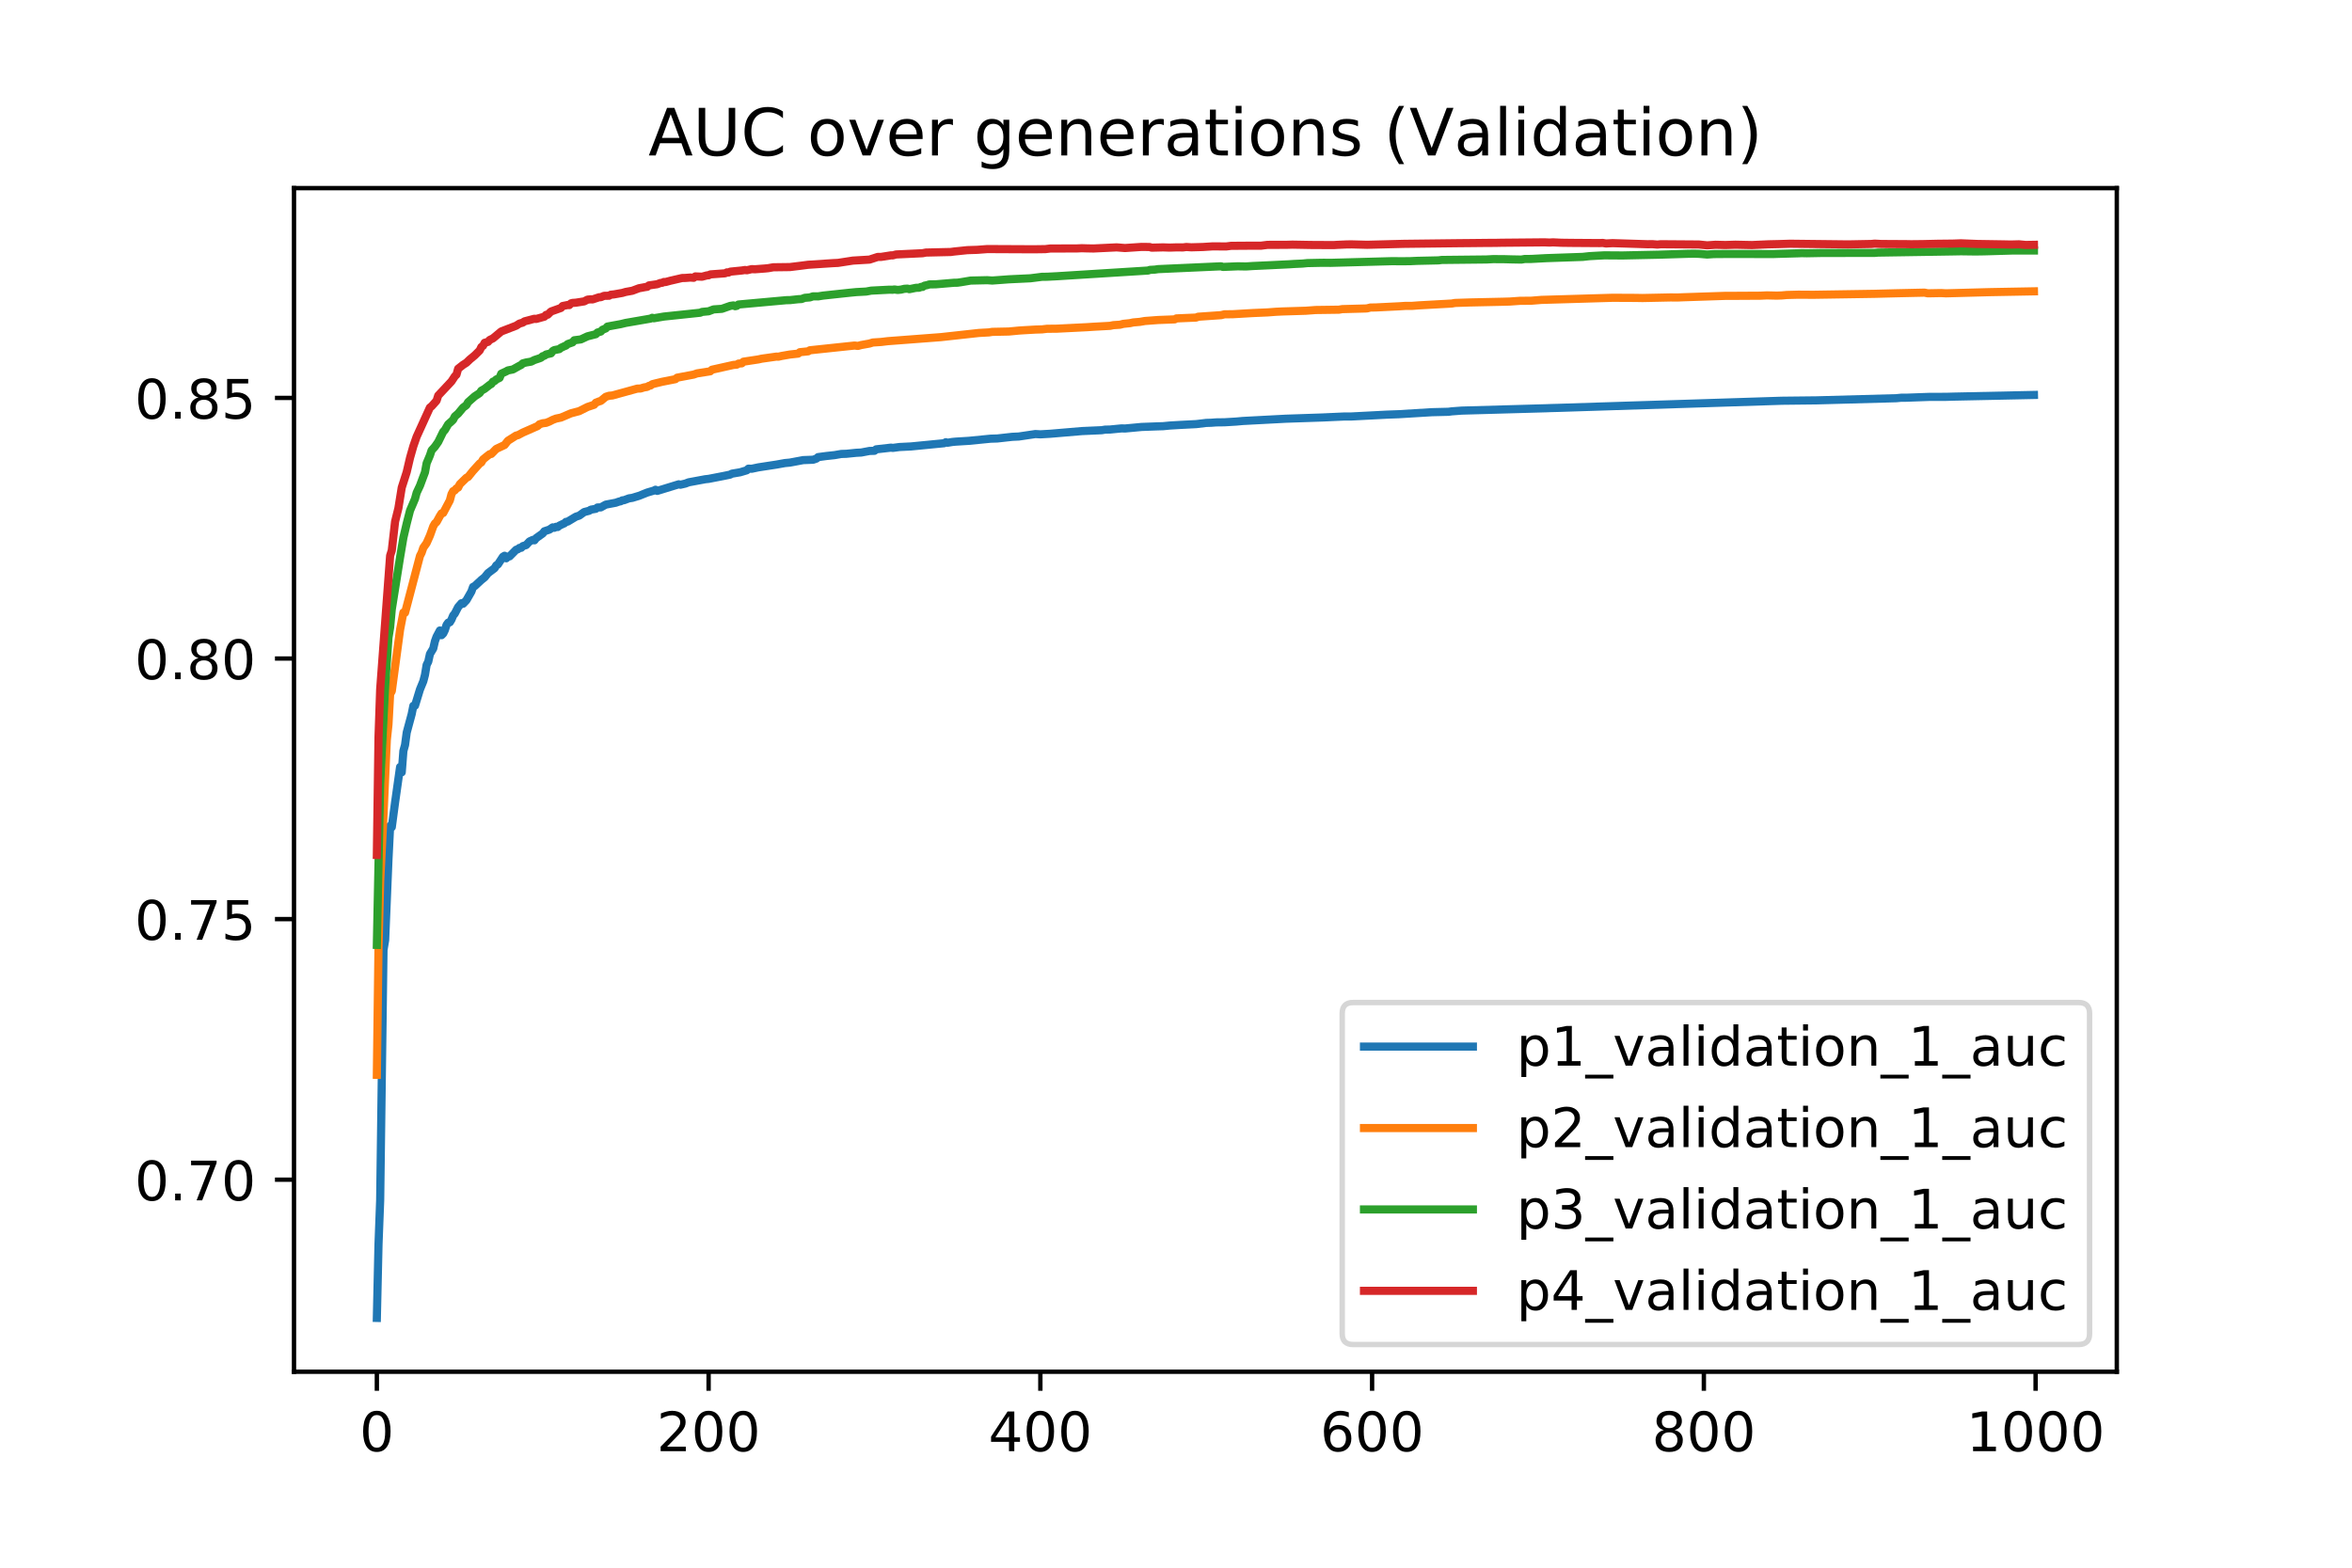 <?xml version="1.0" encoding="utf-8" standalone="no"?>
<!DOCTYPE svg PUBLIC "-//W3C//DTD SVG 1.1//EN"
  "http://www.w3.org/Graphics/SVG/1.1/DTD/svg11.dtd">
<!-- Created with matplotlib (https://matplotlib.org/) -->
<svg height="288pt" version="1.1" viewBox="0 0 432 288" width="432pt" xmlns="http://www.w3.org/2000/svg" xmlns:xlink="http://www.w3.org/1999/xlink">
 <defs>
  <style type="text/css">
*{stroke-linecap:butt;stroke-linejoin:round;}
  </style>
 </defs>
 <g id="figure_1">
  <g id="patch_1">
   <path d="M 0 288 
L 432 288 
L 432 0 
L 0 0 
z
" style="fill:#ffffff;"/>
  </g>
  <g id="axes_1">
   <g id="patch_2">
    <path d="M 54 252 
L 388.8 252 
L 388.8 34.56 
L 54 34.56 
z
" style="fill:#ffffff;"/>
   </g>
   <g id="matplotlib.axis_1">
    <g id="xtick_1">
     <g id="line2d_1">
      <defs>
       <path d="M 0 0 
L 0 3.5 
" id="meee3a395e9" style="stroke:#000000;stroke-width:0.8;"/>
      </defs>
      <g>
       <use style="stroke:#000000;stroke-width:0.8;" x="69.218" xlink:href="#meee3a395e9" y="252"/>
      </g>
     </g>
     <g id="text_1">
      <!-- 0 -->
      <defs>
       <path d="M 31.781 66.406 
Q 24.172 66.406 20.328 58.906 
Q 16.5 51.422 16.5 36.375 
Q 16.5 21.391 20.328 13.891 
Q 24.172 6.391 31.781 6.391 
Q 39.453 6.391 43.281 13.891 
Q 47.125 21.391 47.125 36.375 
Q 47.125 51.422 43.281 58.906 
Q 39.453 66.406 31.781 66.406 
z
M 31.781 74.219 
Q 44.047 74.219 50.516 64.516 
Q 56.984 54.828 56.984 36.375 
Q 56.984 17.969 50.516 8.266 
Q 44.047 -1.422 31.781 -1.422 
Q 19.531 -1.422 13.062 8.266 
Q 6.594 17.969 6.594 36.375 
Q 6.594 54.828 13.062 64.516 
Q 19.531 74.219 31.781 74.219 
z
" id="DejaVuSans-48"/>
      </defs>
      <g transform="translate(66.037 266.598)scale(0.1 -0.1)">
       <use xlink:href="#DejaVuSans-48"/>
      </g>
     </g>
    </g>
    <g id="xtick_2">
     <g id="line2d_2">
      <g>
       <use style="stroke:#000000;stroke-width:0.8;" x="130.152" xlink:href="#meee3a395e9" y="252"/>
      </g>
     </g>
     <g id="text_2">
      <!-- 200 -->
      <defs>
       <path d="M 19.188 8.297 
L 53.609 8.297 
L 53.609 0 
L 7.328 0 
L 7.328 8.297 
Q 12.938 14.109 22.625 23.891 
Q 32.328 33.688 34.812 36.531 
Q 39.547 41.844 41.422 45.531 
Q 43.312 49.219 43.312 52.781 
Q 43.312 58.594 39.234 62.25 
Q 35.156 65.922 28.609 65.922 
Q 23.969 65.922 18.812 64.312 
Q 13.672 62.703 7.812 59.422 
L 7.812 69.391 
Q 13.766 71.781 18.938 73 
Q 24.125 74.219 28.422 74.219 
Q 39.75 74.219 46.484 68.547 
Q 53.219 62.891 53.219 53.422 
Q 53.219 48.922 51.531 44.891 
Q 49.859 40.875 45.406 35.406 
Q 44.188 33.984 37.641 27.219 
Q 31.109 20.453 19.188 8.297 
z
" id="DejaVuSans-50"/>
      </defs>
      <g transform="translate(120.608 266.598)scale(0.1 -0.1)">
       <use xlink:href="#DejaVuSans-50"/>
       <use x="63.623" xlink:href="#DejaVuSans-48"/>
       <use x="127.246" xlink:href="#DejaVuSans-48"/>
      </g>
     </g>
    </g>
    <g id="xtick_3">
     <g id="line2d_3">
      <g>
       <use style="stroke:#000000;stroke-width:0.8;" x="191.086" xlink:href="#meee3a395e9" y="252"/>
      </g>
     </g>
     <g id="text_3">
      <!-- 400 -->
      <defs>
       <path d="M 37.797 64.312 
L 12.891 25.391 
L 37.797 25.391 
z
M 35.203 72.906 
L 47.609 72.906 
L 47.609 25.391 
L 58.016 25.391 
L 58.016 17.188 
L 47.609 17.188 
L 47.609 0 
L 37.797 0 
L 37.797 17.188 
L 4.891 17.188 
L 4.891 26.703 
z
" id="DejaVuSans-52"/>
      </defs>
      <g transform="translate(181.542 266.598)scale(0.1 -0.1)">
       <use xlink:href="#DejaVuSans-52"/>
       <use x="63.623" xlink:href="#DejaVuSans-48"/>
       <use x="127.246" xlink:href="#DejaVuSans-48"/>
      </g>
     </g>
    </g>
    <g id="xtick_4">
     <g id="line2d_4">
      <g>
       <use style="stroke:#000000;stroke-width:0.8;" x="252.019" xlink:href="#meee3a395e9" y="252"/>
      </g>
     </g>
     <g id="text_4">
      <!-- 600 -->
      <defs>
       <path d="M 33.016 40.375 
Q 26.375 40.375 22.484 35.828 
Q 18.609 31.297 18.609 23.391 
Q 18.609 15.531 22.484 10.953 
Q 26.375 6.391 33.016 6.391 
Q 39.656 6.391 43.531 10.953 
Q 47.406 15.531 47.406 23.391 
Q 47.406 31.297 43.531 35.828 
Q 39.656 40.375 33.016 40.375 
z
M 52.594 71.297 
L 52.594 62.312 
Q 48.875 64.062 45.094 64.984 
Q 41.312 65.922 37.594 65.922 
Q 27.828 65.922 22.672 59.328 
Q 17.531 52.734 16.797 39.406 
Q 19.672 43.656 24.016 45.922 
Q 28.375 48.188 33.594 48.188 
Q 44.578 48.188 50.953 41.516 
Q 57.328 34.859 57.328 23.391 
Q 57.328 12.156 50.688 5.359 
Q 44.047 -1.422 33.016 -1.422 
Q 20.359 -1.422 13.672 8.266 
Q 6.984 17.969 6.984 36.375 
Q 6.984 53.656 15.188 63.938 
Q 23.391 74.219 37.203 74.219 
Q 40.922 74.219 44.703 73.484 
Q 48.484 72.75 52.594 71.297 
z
" id="DejaVuSans-54"/>
      </defs>
      <g transform="translate(242.475 266.598)scale(0.1 -0.1)">
       <use xlink:href="#DejaVuSans-54"/>
       <use x="63.623" xlink:href="#DejaVuSans-48"/>
       <use x="127.246" xlink:href="#DejaVuSans-48"/>
      </g>
     </g>
    </g>
    <g id="xtick_5">
     <g id="line2d_5">
      <g>
       <use style="stroke:#000000;stroke-width:0.8;" x="312.953" xlink:href="#meee3a395e9" y="252"/>
      </g>
     </g>
     <g id="text_5">
      <!-- 800 -->
      <defs>
       <path d="M 31.781 34.625 
Q 24.75 34.625 20.719 30.859 
Q 16.703 27.094 16.703 20.516 
Q 16.703 13.922 20.719 10.156 
Q 24.75 6.391 31.781 6.391 
Q 38.812 6.391 42.859 10.172 
Q 46.922 13.969 46.922 20.516 
Q 46.922 27.094 42.891 30.859 
Q 38.875 34.625 31.781 34.625 
z
M 21.922 38.812 
Q 15.578 40.375 12.031 44.719 
Q 8.5 49.078 8.5 55.328 
Q 8.5 64.062 14.719 69.141 
Q 20.953 74.219 31.781 74.219 
Q 42.672 74.219 48.875 69.141 
Q 55.078 64.062 55.078 55.328 
Q 55.078 49.078 51.531 44.719 
Q 48 40.375 41.703 38.812 
Q 48.828 37.156 52.797 32.312 
Q 56.781 27.484 56.781 20.516 
Q 56.781 9.906 50.312 4.234 
Q 43.844 -1.422 31.781 -1.422 
Q 19.734 -1.422 13.25 4.234 
Q 6.781 9.906 6.781 20.516 
Q 6.781 27.484 10.781 32.312 
Q 14.797 37.156 21.922 38.812 
z
M 18.312 54.391 
Q 18.312 48.734 21.844 45.562 
Q 25.391 42.391 31.781 42.391 
Q 38.141 42.391 41.719 45.562 
Q 45.312 48.734 45.312 54.391 
Q 45.312 60.062 41.719 63.234 
Q 38.141 66.406 31.781 66.406 
Q 25.391 66.406 21.844 63.234 
Q 18.312 60.062 18.312 54.391 
z
" id="DejaVuSans-56"/>
      </defs>
      <g transform="translate(303.409 266.598)scale(0.1 -0.1)">
       <use xlink:href="#DejaVuSans-56"/>
       <use x="63.623" xlink:href="#DejaVuSans-48"/>
       <use x="127.246" xlink:href="#DejaVuSans-48"/>
      </g>
     </g>
    </g>
    <g id="xtick_6">
     <g id="line2d_6">
      <g>
       <use style="stroke:#000000;stroke-width:0.8;" x="373.886" xlink:href="#meee3a395e9" y="252"/>
      </g>
     </g>
     <g id="text_6">
      <!-- 1000 -->
      <defs>
       <path d="M 12.406 8.297 
L 28.516 8.297 
L 28.516 63.922 
L 10.984 60.406 
L 10.984 69.391 
L 28.422 72.906 
L 38.281 72.906 
L 38.281 8.297 
L 54.391 8.297 
L 54.391 0 
L 12.406 0 
z
" id="DejaVuSans-49"/>
      </defs>
      <g transform="translate(361.161 266.598)scale(0.1 -0.1)">
       <use xlink:href="#DejaVuSans-49"/>
       <use x="63.623" xlink:href="#DejaVuSans-48"/>
       <use x="127.246" xlink:href="#DejaVuSans-48"/>
       <use x="190.869" xlink:href="#DejaVuSans-48"/>
      </g>
     </g>
    </g>
   </g>
   <g id="matplotlib.axis_2">
    <g id="ytick_1">
     <g id="line2d_7">
      <defs>
       <path d="M 0 0 
L -3.5 0 
" id="m741914b8d5" style="stroke:#000000;stroke-width:0.8;"/>
      </defs>
      <g>
       <use style="stroke:#000000;stroke-width:0.8;" x="54" xlink:href="#m741914b8d5" y="216.721"/>
      </g>
     </g>
     <g id="text_7">
      <!-- 0.70 -->
      <defs>
       <path d="M 10.688 12.406 
L 21 12.406 
L 21 0 
L 10.688 0 
z
" id="DejaVuSans-46"/>
       <path d="M 8.203 72.906 
L 55.078 72.906 
L 55.078 68.703 
L 28.609 0 
L 18.312 0 
L 43.219 64.594 
L 8.203 64.594 
z
" id="DejaVuSans-55"/>
      </defs>
      <g transform="translate(24.734 220.52)scale(0.1 -0.1)">
       <use xlink:href="#DejaVuSans-48"/>
       <use x="63.623" xlink:href="#DejaVuSans-46"/>
       <use x="95.41" xlink:href="#DejaVuSans-55"/>
       <use x="159.033" xlink:href="#DejaVuSans-48"/>
      </g>
     </g>
    </g>
    <g id="ytick_2">
     <g id="line2d_8">
      <g>
       <use style="stroke:#000000;stroke-width:0.8;" x="54" xlink:href="#m741914b8d5" y="168.848"/>
      </g>
     </g>
     <g id="text_8">
      <!-- 0.75 -->
      <defs>
       <path d="M 10.797 72.906 
L 49.516 72.906 
L 49.516 64.594 
L 19.828 64.594 
L 19.828 46.734 
Q 21.969 47.469 24.109 47.828 
Q 26.266 48.188 28.422 48.188 
Q 40.625 48.188 47.75 41.5 
Q 54.891 34.812 54.891 23.391 
Q 54.891 11.625 47.562 5.094 
Q 40.234 -1.422 26.906 -1.422 
Q 22.312 -1.422 17.547 -0.641 
Q 12.797 0.141 7.719 1.703 
L 7.719 11.625 
Q 12.109 9.234 16.797 8.062 
Q 21.484 6.891 26.703 6.891 
Q 35.156 6.891 40.078 11.328 
Q 45.016 15.766 45.016 23.391 
Q 45.016 31 40.078 35.438 
Q 35.156 39.891 26.703 39.891 
Q 22.75 39.891 18.812 39.016 
Q 14.891 38.141 10.797 36.281 
z
" id="DejaVuSans-53"/>
      </defs>
      <g transform="translate(24.734 172.647)scale(0.1 -0.1)">
       <use xlink:href="#DejaVuSans-48"/>
       <use x="63.623" xlink:href="#DejaVuSans-46"/>
       <use x="95.41" xlink:href="#DejaVuSans-55"/>
       <use x="159.033" xlink:href="#DejaVuSans-53"/>
      </g>
     </g>
    </g>
    <g id="ytick_3">
     <g id="line2d_9">
      <g>
       <use style="stroke:#000000;stroke-width:0.8;" x="54" xlink:href="#m741914b8d5" y="120.975"/>
      </g>
     </g>
     <g id="text_9">
      <!-- 0.80 -->
      <g transform="translate(24.734 124.774)scale(0.1 -0.1)">
       <use xlink:href="#DejaVuSans-48"/>
       <use x="63.623" xlink:href="#DejaVuSans-46"/>
       <use x="95.41" xlink:href="#DejaVuSans-56"/>
       <use x="159.033" xlink:href="#DejaVuSans-48"/>
      </g>
     </g>
    </g>
    <g id="ytick_4">
     <g id="line2d_10">
      <g>
       <use style="stroke:#000000;stroke-width:0.8;" x="54" xlink:href="#m741914b8d5" y="73.102"/>
      </g>
     </g>
     <g id="text_10">
      <!-- 0.85 -->
      <g transform="translate(24.734 76.901)scale(0.1 -0.1)">
       <use xlink:href="#DejaVuSans-48"/>
       <use x="63.623" xlink:href="#DejaVuSans-46"/>
       <use x="95.41" xlink:href="#DejaVuSans-56"/>
       <use x="159.033" xlink:href="#DejaVuSans-53"/>
      </g>
     </g>
    </g>
   </g>
   <g id="line2d_11">
    <path clip-path="url(#p66e622aae4)" d="M 69.218 242.116 
L 69.523 228.568 
L 69.828 220.493 
L 70.437 174.518 
L 70.742 172.696 
L 71.351 157.851 
L 71.656 151.721 
L 71.96 151.961 
L 72.57 147.372 
L 73.484 140.902 
L 73.788 141.882 
L 74.093 137.948 
L 74.398 136.851 
L 74.702 134.572 
L 75.616 131.184 
L 75.921 129.662 
L 76.226 129.638 
L 77.14 126.644 
L 77.749 125.156 
L 78.054 123.985 
L 78.358 122.15 
L 78.663 121.543 
L 78.968 120.148 
L 79.577 119.133 
L 79.882 117.802 
L 80.186 116.971 
L 80.796 115.826 
L 81.1 116.689 
L 81.405 116.388 
L 81.71 115.754 
L 82.014 114.812 
L 82.319 114.388 
L 82.624 114.319 
L 82.928 113.814 
L 83.233 113.074 
L 83.538 112.709 
L 84.147 111.526 
L 84.756 110.821 
L 85.061 110.911 
L 85.67 110.271 
L 86.584 108.671 
L 86.889 107.814 
L 87.194 107.671 
L 88.412 106.539 
L 89.022 106.053 
L 89.631 105.292 
L 90.85 104.375 
L 91.154 103.866 
L 91.459 103.682 
L 92.373 102.286 
L 92.678 102.098 
L 92.982 102.567 
L 93.287 102.239 
L 93.592 102.214 
L 94.81 100.987 
L 95.115 100.906 
L 95.42 100.651 
L 95.724 100.642 
L 96.029 100.328 
L 96.638 100.135 
L 97.248 99.472 
L 97.857 99.189 
L 98.162 99.263 
L 98.466 98.868 
L 99.685 98.003 
L 99.99 97.601 
L 100.904 97.298 
L 101.513 96.882 
L 101.818 96.961 
L 102.122 96.779 
L 102.427 96.823 
L 102.732 96.57 
L 103.341 96.277 
L 103.646 96.149 
L 103.95 95.874 
L 104.255 95.836 
L 105.778 94.921 
L 106.388 94.724 
L 107.302 94.068 
L 108.216 93.833 
L 108.52 93.63 
L 109.434 93.474 
L 109.739 93.228 
L 110.348 93.213 
L 111.262 92.705 
L 113.09 92.358 
L 113.7 92.146 
L 114.004 92.091 
L 114.309 91.917 
L 114.614 91.892 
L 115.528 91.552 
L 116.137 91.463 
L 116.746 91.275 
L 117.356 91.093 
L 118.879 90.485 
L 120.098 90.125 
L 120.402 89.97 
L 120.707 90.186 
L 124.668 88.971 
L 124.972 89.05 
L 125.886 88.837 
L 126.496 88.604 
L 129.543 88.038 
L 130.152 87.974 
L 132.894 87.443 
L 134.113 87.192 
L 134.417 87.02 
L 135.941 86.763 
L 137.159 86.399 
L 137.464 86.1 
L 138.073 86.115 
L 139.292 85.857 
L 142.643 85.343 
L 144.167 85.069 
L 145.081 84.984 
L 147.518 84.526 
L 149.346 84.456 
L 149.955 84.251 
L 150.26 83.977 
L 151.783 83.773 
L 153.307 83.609 
L 154.525 83.396 
L 155.439 83.367 
L 157.267 83.183 
L 158.181 83.134 
L 159.705 82.845 
L 160.619 82.817 
L 160.923 82.547 
L 163.665 82.235 
L 163.97 82.287 
L 165.189 82.123 
L 167.321 82.017 
L 173.415 81.423 
L 173.719 81.24 
L 174.024 81.338 
L 174.938 81.191 
L 175.547 81.134 
L 177.985 80.984 
L 181.945 80.591 
L 183.164 80.555 
L 185.906 80.249 
L 187.125 80.192 
L 190.171 79.739 
L 191.086 79.792 
L 192.914 79.685 
L 198.702 79.194 
L 202.358 79.031 
L 202.968 78.93 
L 203.882 78.908 
L 206.014 78.699 
L 206.624 78.722 
L 209.67 78.436 
L 212.717 78.322 
L 213.631 78.295 
L 214.85 78.177 
L 216.678 78.068 
L 219.724 77.912 
L 221.552 77.692 
L 222.466 77.665 
L 223.38 77.595 
L 224.904 77.576 
L 227.036 77.449 
L 228.255 77.338 
L 236.176 76.922 
L 242.879 76.696 
L 246.84 76.519 
L 248.058 76.52 
L 254.761 76.173 
L 256.894 76.096 
L 262.987 75.724 
L 266.034 75.649 
L 266.643 75.569 
L 268.471 75.433 
L 284.009 74.999 
L 284.923 74.964 
L 286.142 74.933 
L 327.272 73.621 
L 333.67 73.55 
L 348.294 73.154 
L 349.208 73.066 
L 350.122 73.065 
L 354.388 72.91 
L 357.434 72.904 
L 358.958 72.861 
L 373.582 72.556 
L 373.582 72.556 
" style="fill:none;stroke:#1f77b4;stroke-linecap:square;stroke-width:1.5;"/>
   </g>
   <g id="line2d_12">
    <path clip-path="url(#p66e622aae4)" d="M 69.218 197.453 
L 69.523 173.893 
L 69.828 161.849 
L 70.437 149.79 
L 71.046 135.97 
L 71.351 133.072 
L 71.656 127.485 
L 71.96 126.979 
L 73.484 115.685 
L 74.093 112.526 
L 74.398 112.562 
L 77.14 102.123 
L 77.444 101.531 
L 77.749 100.627 
L 78.358 99.767 
L 78.968 98.393 
L 79.577 96.694 
L 79.882 96.16 
L 80.186 95.909 
L 80.796 94.794 
L 81.1 94.309 
L 81.405 94.239 
L 82.624 91.931 
L 82.928 90.782 
L 83.233 90.217 
L 83.538 90.08 
L 83.842 89.716 
L 84.147 89.577 
L 84.452 88.958 
L 85.67 87.766 
L 85.975 87.625 
L 86.889 86.495 
L 88.108 85.149 
L 88.412 84.947 
L 88.717 84.412 
L 89.326 83.914 
L 89.936 83.443 
L 90.24 83.394 
L 91.154 82.467 
L 92.678 81.749 
L 93.287 80.978 
L 94.81 80.008 
L 95.115 79.956 
L 96.029 79.468 
L 98.771 78.262 
L 99.076 77.95 
L 99.685 77.757 
L 100.294 77.685 
L 100.904 77.448 
L 101.513 77.134 
L 102.122 76.9 
L 103.036 76.712 
L 104.864 75.933 
L 106.388 75.529 
L 107.911 74.765 
L 109.13 74.357 
L 109.434 73.981 
L 110.044 73.741 
L 110.348 73.655 
L 111.262 72.896 
L 111.872 72.704 
L 112.481 72.651 
L 117.051 71.393 
L 117.66 71.371 
L 118.27 71.178 
L 118.879 71.076 
L 119.184 70.881 
L 119.488 70.824 
L 119.793 70.586 
L 120.402 70.43 
L 121.621 70.137 
L 124.058 69.658 
L 124.363 69.385 
L 127.41 68.812 
L 128.019 68.596 
L 130.457 68.213 
L 130.761 67.922 
L 134.722 67.039 
L 135.331 66.989 
L 135.636 66.794 
L 136.245 66.749 
L 136.55 66.445 
L 139.292 66.03 
L 139.901 65.894 
L 142.643 65.508 
L 142.948 65.534 
L 143.557 65.394 
L 145.081 65.129 
L 146.604 64.962 
L 146.909 64.7 
L 148.432 64.545 
L 148.737 64.349 
L 156.963 63.48 
L 157.572 63.552 
L 158.181 63.386 
L 159.705 63.112 
L 160.314 62.921 
L 161.837 62.822 
L 163.056 62.676 
L 172.805 61.936 
L 179.813 61.165 
L 181.641 61.066 
L 182.25 60.967 
L 185.297 60.904 
L 187.125 60.729 
L 188.039 60.669 
L 190.171 60.547 
L 191.39 60.51 
L 192.304 60.402 
L 194.132 60.382 
L 199.616 60.108 
L 200.835 60.028 
L 203.882 59.861 
L 204.491 59.734 
L 205.71 59.654 
L 206.319 59.496 
L 207.538 59.369 
L 208.147 59.234 
L 209.366 59.13 
L 210.28 58.971 
L 212.717 58.788 
L 215.764 58.67 
L 216.068 58.495 
L 219.724 58.34 
L 220.029 58.19 
L 224.294 57.896 
L 224.904 57.742 
L 226.427 57.725 
L 230.083 57.511 
L 232.825 57.392 
L 234.348 57.276 
L 235.567 57.218 
L 239.832 57.087 
L 241.051 56.998 
L 241.66 56.952 
L 245.926 56.893 
L 246.535 56.788 
L 250.8 56.672 
L 251.105 56.65 
L 251.714 56.495 
L 252.629 56.485 
L 256.894 56.275 
L 258.113 56.197 
L 259.331 56.196 
L 260.55 56.101 
L 266.643 55.762 
L 267.253 55.655 
L 269.995 55.564 
L 276.088 55.431 
L 277.307 55.396 
L 279.135 55.266 
L 281.267 55.245 
L 283.095 55.094 
L 296.196 54.707 
L 300.461 54.728 
L 301.68 54.751 
L 306.859 54.642 
L 308.078 54.654 
L 309.297 54.604 
L 316.914 54.352 
L 318.437 54.35 
L 323.312 54.322 
L 324.53 54.265 
L 326.358 54.309 
L 327.272 54.275 
L 328.186 54.192 
L 330.319 54.137 
L 333.061 54.155 
L 344.334 53.978 
L 348.294 53.876 
L 353.474 53.762 
L 354.083 53.884 
L 356.52 53.839 
L 357.434 53.886 
L 365.356 53.671 
L 366.574 53.648 
L 373.582 53.52 
L 373.582 53.52 
" style="fill:none;stroke:#ff7f0e;stroke-linecap:square;stroke-width:1.5;"/>
   </g>
   <g id="line2d_13">
    <path clip-path="url(#p66e622aae4)" d="M 69.218 173.589 
L 69.828 144.05 
L 70.742 126.097 
L 71.351 117.145 
L 71.656 115.246 
L 71.96 111.929 
L 73.484 102.372 
L 74.093 98.773 
L 74.702 96.168 
L 75.312 93.79 
L 75.921 92.363 
L 76.226 91.636 
L 76.53 90.516 
L 77.14 89.215 
L 77.749 87.574 
L 78.054 86.772 
L 78.358 85.111 
L 78.968 83.661 
L 79.272 82.735 
L 79.882 82.057 
L 80.491 81.187 
L 81.405 79.315 
L 81.71 78.997 
L 82.319 77.947 
L 82.928 77.414 
L 83.233 77.11 
L 83.538 76.499 
L 84.147 75.98 
L 85.061 74.879 
L 85.67 74.424 
L 85.975 73.886 
L 87.194 72.811 
L 88.108 72.211 
L 88.412 71.771 
L 89.022 71.43 
L 89.936 70.709 
L 90.24 70.538 
L 90.545 70.115 
L 90.85 70.001 
L 91.154 69.714 
L 91.764 69.417 
L 92.068 68.653 
L 92.982 68.228 
L 93.287 68.049 
L 94.201 67.874 
L 95.42 67.191 
L 95.724 67.041 
L 96.029 66.751 
L 96.638 66.59 
L 97.552 66.436 
L 98.162 66.136 
L 99.076 65.832 
L 99.38 65.709 
L 99.685 65.431 
L 99.99 65.358 
L 100.294 65.121 
L 101.208 64.909 
L 101.513 64.49 
L 101.818 64.316 
L 102.732 64.137 
L 103.036 63.893 
L 103.646 63.608 
L 103.95 63.493 
L 104.255 63.215 
L 105.169 62.894 
L 105.474 62.51 
L 106.692 62.352 
L 107.911 61.784 
L 109.434 61.398 
L 109.739 61.089 
L 110.348 60.913 
L 110.653 60.585 
L 111.262 60.338 
L 111.567 59.997 
L 112.176 59.879 
L 114.004 59.545 
L 114.918 59.324 
L 119.488 58.533 
L 119.793 58.378 
L 120.098 58.468 
L 121.926 58.156 
L 128.629 57.45 
L 128.933 57.302 
L 130.152 57.186 
L 131.066 56.84 
L 132.589 56.735 
L 134.113 56.199 
L 134.722 56.106 
L 135.027 56.255 
L 135.331 56.191 
L 135.636 55.942 
L 144.471 55.142 
L 145.081 55.137 
L 146.604 54.968 
L 147.213 54.937 
L 147.823 54.712 
L 148.737 54.64 
L 149.346 54.439 
L 150.26 54.449 
L 151.174 54.303 
L 156.049 53.779 
L 157.267 53.66 
L 159.095 53.561 
L 160.009 53.392 
L 163.361 53.219 
L 163.97 53.231 
L 164.275 53.177 
L 164.884 53.266 
L 165.493 53.202 
L 166.103 53.058 
L 166.712 53.021 
L 167.017 53.127 
L 168.235 52.877 
L 168.845 52.858 
L 169.149 52.711 
L 169.454 52.712 
L 169.759 52.488 
L 170.368 52.359 
L 170.673 52.252 
L 171.891 52.229 
L 175.243 51.946 
L 175.852 51.936 
L 176.461 51.85 
L 178.289 51.544 
L 181.336 51.475 
L 182.25 51.539 
L 185.297 51.313 
L 189.257 51.123 
L 191.39 50.852 
L 192.304 50.842 
L 194.132 50.748 
L 210.889 49.699 
L 211.194 49.581 
L 212.108 49.532 
L 212.717 49.442 
L 224.294 48.922 
L 224.599 49.039 
L 227.341 48.924 
L 228.864 48.952 
L 230.083 48.871 
L 233.13 48.73 
L 236.786 48.552 
L 237.7 48.491 
L 239.223 48.421 
L 240.137 48.332 
L 242.574 48.28 
L 243.184 48.273 
L 244.402 48.287 
L 255.675 47.98 
L 257.503 47.994 
L 259.027 47.979 
L 260.245 47.921 
L 264.206 47.832 
L 264.815 47.755 
L 273.041 47.667 
L 274.26 47.602 
L 276.393 47.617 
L 277.611 47.651 
L 279.439 47.686 
L 280.049 47.579 
L 281.267 47.571 
L 283.095 47.472 
L 284.009 47.424 
L 290.712 47.192 
L 291.931 47.057 
L 293.149 46.989 
L 294.673 46.909 
L 298.024 46.932 
L 304.727 46.788 
L 309.906 46.627 
L 311.125 46.607 
L 312.039 46.63 
L 313.562 46.76 
L 314.781 46.675 
L 317.523 46.652 
L 318.742 46.655 
L 325.749 46.666 
L 326.663 46.634 
L 330.319 46.531 
L 330.928 46.505 
L 331.842 46.524 
L 334.584 46.472 
L 344.334 46.456 
L 344.943 46.404 
L 357.739 46.204 
L 358.653 46.189 
L 360.176 46.161 
L 362.004 46.186 
L 362.918 46.196 
L 364.442 46.173 
L 369.621 46.022 
L 373.582 46.023 
L 373.582 46.023 
" style="fill:none;stroke:#2ca02c;stroke-linecap:square;stroke-width:1.5;"/>
   </g>
   <g id="line2d_14">
    <path clip-path="url(#p66e622aae4)" d="M 69.218 157.065 
L 69.523 135.447 
L 69.828 126.641 
L 71.656 102.087 
L 71.96 101.124 
L 72.57 95.802 
L 73.179 93.353 
L 73.788 89.574 
L 74.702 86.716 
L 75.312 84.108 
L 75.921 81.968 
L 76.53 80.219 
L 78.968 74.864 
L 79.272 74.639 
L 80.186 73.614 
L 80.491 72.663 
L 82.928 70.06 
L 83.538 69.132 
L 83.842 68.829 
L 84.147 67.739 
L 85.061 67.021 
L 85.67 66.634 
L 86.28 66.047 
L 87.194 65.287 
L 88.108 64.38 
L 88.412 63.753 
L 88.717 63.532 
L 89.022 62.97 
L 89.631 62.81 
L 89.936 62.457 
L 90.545 62.161 
L 92.068 60.892 
L 94.81 59.831 
L 95.42 59.441 
L 96.029 59.265 
L 96.334 59.036 
L 98.162 58.555 
L 98.466 58.601 
L 99.99 58.176 
L 100.294 57.843 
L 100.599 57.817 
L 101.208 57.225 
L 103.036 56.572 
L 103.341 56.219 
L 104.255 56.033 
L 104.56 56.052 
L 104.864 55.734 
L 105.169 55.647 
L 105.778 55.605 
L 107.302 55.367 
L 107.911 55.044 
L 108.52 54.987 
L 108.825 55.011 
L 110.044 54.606 
L 110.348 54.6 
L 110.958 54.348 
L 111.872 54.327 
L 112.176 54.145 
L 112.786 54.08 
L 114.309 53.81 
L 114.918 53.632 
L 116.137 53.413 
L 117.356 52.955 
L 118.574 52.729 
L 118.879 52.691 
L 119.184 52.434 
L 120.707 52.213 
L 121.316 51.982 
L 121.621 51.957 
L 121.926 51.806 
L 122.23 51.816 
L 123.144 51.569 
L 124.058 51.359 
L 125.277 51.076 
L 125.886 51.06 
L 126.8 50.989 
L 127.41 51.034 
L 127.714 50.78 
L 128.629 50.82 
L 128.933 50.836 
L 129.847 50.591 
L 130.152 50.576 
L 130.457 50.412 
L 133.199 50.207 
L 133.503 50.041 
L 133.808 50.072 
L 134.113 49.907 
L 136.245 49.693 
L 136.855 49.598 
L 137.159 49.654 
L 138.073 49.443 
L 138.683 49.464 
L 140.511 49.326 
L 141.12 49.265 
L 142.034 49.102 
L 145.081 49.063 
L 145.69 48.989 
L 147.213 48.801 
L 148.432 48.641 
L 153.002 48.34 
L 153.916 48.297 
L 156.658 47.873 
L 159.705 47.692 
L 161.228 47.198 
L 161.837 47.195 
L 163.665 46.908 
L 163.97 46.916 
L 164.579 46.748 
L 169.454 46.517 
L 170.063 46.398 
L 174.633 46.292 
L 175.243 46.207 
L 177.68 45.955 
L 179.508 45.895 
L 181.336 45.755 
L 188.953 45.791 
L 189.867 45.796 
L 192 45.766 
L 192.914 45.655 
L 197.788 45.641 
L 198.702 45.599 
L 199.616 45.627 
L 200.835 45.65 
L 205.1 45.444 
L 206.624 45.565 
L 209.67 45.361 
L 210.584 45.371 
L 211.194 45.383 
L 211.498 45.499 
L 213.631 45.445 
L 214.85 45.486 
L 216.068 45.445 
L 217.287 45.454 
L 217.896 45.374 
L 218.81 45.434 
L 220.943 45.375 
L 221.857 45.316 
L 222.771 45.258 
L 225.208 45.277 
L 226.122 45.161 
L 229.474 45.137 
L 231.606 45.136 
L 232.825 44.981 
L 236.176 44.977 
L 237.395 44.942 
L 240.746 45.002 
L 243.793 45.019 
L 245.012 45.021 
L 245.621 44.981 
L 247.449 44.902 
L 248.363 44.897 
L 251.105 44.97 
L 257.808 44.796 
L 266.948 44.688 
L 268.167 44.674 
L 269.995 44.658 
L 273.346 44.623 
L 274.565 44.621 
L 275.783 44.595 
L 283.705 44.522 
L 284.619 44.562 
L 285.228 44.523 
L 286.751 44.596 
L 288.579 44.62 
L 293.759 44.657 
L 294.368 44.629 
L 294.977 44.73 
L 296.196 44.666 
L 300.766 44.809 
L 302.594 44.868 
L 303.508 44.857 
L 304.422 44.932 
L 305.031 44.868 
L 312.039 44.919 
L 313.562 45.072 
L 315.086 44.968 
L 316.914 45.012 
L 318.742 44.956 
L 321.788 45.019 
L 324.835 44.883 
L 326.663 44.843 
L 328.796 44.777 
L 339.459 44.9 
L 343.724 44.82 
L 344.334 44.762 
L 345.552 44.825 
L 350.122 44.852 
L 351.036 44.869 
L 353.169 44.846 
L 355.911 44.783 
L 358.653 44.754 
L 360.176 44.7 
L 363.223 44.82 
L 368.098 44.897 
L 369.316 44.923 
L 370.84 44.884 
L 372.058 45 
L 373.582 44.975 
L 373.582 44.975 
" style="fill:none;stroke:#d62728;stroke-linecap:square;stroke-width:1.5;"/>
   </g>
   <g id="patch_3">
    <path d="M 54 252 
L 54 34.56 
" style="fill:none;stroke:#000000;stroke-linecap:square;stroke-linejoin:miter;stroke-width:0.8;"/>
   </g>
   <g id="patch_4">
    <path d="M 388.8 252 
L 388.8 34.56 
" style="fill:none;stroke:#000000;stroke-linecap:square;stroke-linejoin:miter;stroke-width:0.8;"/>
   </g>
   <g id="patch_5">
    <path d="M 54 252 
L 388.8 252 
" style="fill:none;stroke:#000000;stroke-linecap:square;stroke-linejoin:miter;stroke-width:0.8;"/>
   </g>
   <g id="patch_6">
    <path d="M 54 34.56 
L 388.8 34.56 
" style="fill:none;stroke:#000000;stroke-linecap:square;stroke-linejoin:miter;stroke-width:0.8;"/>
   </g>
   <g id="text_11">
    <!-- AUC over generations (Validation) -->
    <defs>
     <path d="M 34.188 63.188 
L 20.797 26.906 
L 47.609 26.906 
z
M 28.609 72.906 
L 39.797 72.906 
L 67.578 0 
L 57.328 0 
L 50.688 18.703 
L 17.828 18.703 
L 11.188 0 
L 0.781 0 
z
" id="DejaVuSans-65"/>
     <path d="M 8.688 72.906 
L 18.609 72.906 
L 18.609 28.609 
Q 18.609 16.891 22.844 11.734 
Q 27.094 6.594 36.625 6.594 
Q 46.094 6.594 50.344 11.734 
Q 54.594 16.891 54.594 28.609 
L 54.594 72.906 
L 64.5 72.906 
L 64.5 27.391 
Q 64.5 13.141 57.438 5.859 
Q 50.391 -1.422 36.625 -1.422 
Q 22.797 -1.422 15.734 5.859 
Q 8.688 13.141 8.688 27.391 
z
" id="DejaVuSans-85"/>
     <path d="M 64.406 67.281 
L 64.406 56.891 
Q 59.422 61.531 53.781 63.812 
Q 48.141 66.109 41.797 66.109 
Q 29.297 66.109 22.656 58.469 
Q 16.016 50.828 16.016 36.375 
Q 16.016 21.969 22.656 14.328 
Q 29.297 6.688 41.797 6.688 
Q 48.141 6.688 53.781 8.984 
Q 59.422 11.281 64.406 15.922 
L 64.406 5.609 
Q 59.234 2.094 53.438 0.328 
Q 47.656 -1.422 41.219 -1.422 
Q 24.656 -1.422 15.125 8.703 
Q 5.609 18.844 5.609 36.375 
Q 5.609 53.953 15.125 64.078 
Q 24.656 74.219 41.219 74.219 
Q 47.75 74.219 53.531 72.484 
Q 59.328 70.75 64.406 67.281 
z
" id="DejaVuSans-67"/>
     <path id="DejaVuSans-32"/>
     <path d="M 30.609 48.391 
Q 23.391 48.391 19.188 42.75 
Q 14.984 37.109 14.984 27.297 
Q 14.984 17.484 19.156 11.844 
Q 23.344 6.203 30.609 6.203 
Q 37.797 6.203 41.984 11.859 
Q 46.188 17.531 46.188 27.297 
Q 46.188 37.016 41.984 42.703 
Q 37.797 48.391 30.609 48.391 
z
M 30.609 56 
Q 42.328 56 49.016 48.375 
Q 55.719 40.766 55.719 27.297 
Q 55.719 13.875 49.016 6.219 
Q 42.328 -1.422 30.609 -1.422 
Q 18.844 -1.422 12.172 6.219 
Q 5.516 13.875 5.516 27.297 
Q 5.516 40.766 12.172 48.375 
Q 18.844 56 30.609 56 
z
" id="DejaVuSans-111"/>
     <path d="M 2.984 54.688 
L 12.5 54.688 
L 29.594 8.797 
L 46.688 54.688 
L 56.203 54.688 
L 35.688 0 
L 23.484 0 
z
" id="DejaVuSans-118"/>
     <path d="M 56.203 29.594 
L 56.203 25.203 
L 14.891 25.203 
Q 15.484 15.922 20.484 11.062 
Q 25.484 6.203 34.422 6.203 
Q 39.594 6.203 44.453 7.469 
Q 49.312 8.734 54.109 11.281 
L 54.109 2.781 
Q 49.266 0.734 44.188 -0.344 
Q 39.109 -1.422 33.891 -1.422 
Q 20.797 -1.422 13.156 6.188 
Q 5.516 13.812 5.516 26.812 
Q 5.516 40.234 12.766 48.109 
Q 20.016 56 32.328 56 
Q 43.359 56 49.781 48.891 
Q 56.203 41.797 56.203 29.594 
z
M 47.219 32.234 
Q 47.125 39.594 43.094 43.984 
Q 39.062 48.391 32.422 48.391 
Q 24.906 48.391 20.391 44.141 
Q 15.875 39.891 15.188 32.172 
z
" id="DejaVuSans-101"/>
     <path d="M 41.109 46.297 
Q 39.594 47.172 37.812 47.578 
Q 36.031 48 33.891 48 
Q 26.266 48 22.188 43.047 
Q 18.109 38.094 18.109 28.812 
L 18.109 0 
L 9.078 0 
L 9.078 54.688 
L 18.109 54.688 
L 18.109 46.188 
Q 20.953 51.172 25.484 53.578 
Q 30.031 56 36.531 56 
Q 37.453 56 38.578 55.875 
Q 39.703 55.766 41.062 55.516 
z
" id="DejaVuSans-114"/>
     <path d="M 45.406 27.984 
Q 45.406 37.75 41.375 43.109 
Q 37.359 48.484 30.078 48.484 
Q 22.859 48.484 18.828 43.109 
Q 14.797 37.75 14.797 27.984 
Q 14.797 18.266 18.828 12.891 
Q 22.859 7.516 30.078 7.516 
Q 37.359 7.516 41.375 12.891 
Q 45.406 18.266 45.406 27.984 
z
M 54.391 6.781 
Q 54.391 -7.172 48.188 -13.984 
Q 42 -20.797 29.203 -20.797 
Q 24.469 -20.797 20.266 -20.094 
Q 16.062 -19.391 12.109 -17.922 
L 12.109 -9.188 
Q 16.062 -11.328 19.922 -12.344 
Q 23.781 -13.375 27.781 -13.375 
Q 36.625 -13.375 41.016 -8.766 
Q 45.406 -4.156 45.406 5.172 
L 45.406 9.625 
Q 42.625 4.781 38.281 2.391 
Q 33.938 0 27.875 0 
Q 17.828 0 11.672 7.656 
Q 5.516 15.328 5.516 27.984 
Q 5.516 40.672 11.672 48.328 
Q 17.828 56 27.875 56 
Q 33.938 56 38.281 53.609 
Q 42.625 51.219 45.406 46.391 
L 45.406 54.688 
L 54.391 54.688 
z
" id="DejaVuSans-103"/>
     <path d="M 54.891 33.016 
L 54.891 0 
L 45.906 0 
L 45.906 32.719 
Q 45.906 40.484 42.875 44.328 
Q 39.844 48.188 33.797 48.188 
Q 26.516 48.188 22.312 43.547 
Q 18.109 38.922 18.109 30.906 
L 18.109 0 
L 9.078 0 
L 9.078 54.688 
L 18.109 54.688 
L 18.109 46.188 
Q 21.344 51.125 25.703 53.562 
Q 30.078 56 35.797 56 
Q 45.219 56 50.047 50.172 
Q 54.891 44.344 54.891 33.016 
z
" id="DejaVuSans-110"/>
     <path d="M 34.281 27.484 
Q 23.391 27.484 19.188 25 
Q 14.984 22.516 14.984 16.5 
Q 14.984 11.719 18.141 8.906 
Q 21.297 6.109 26.703 6.109 
Q 34.188 6.109 38.703 11.406 
Q 43.219 16.703 43.219 25.484 
L 43.219 27.484 
z
M 52.203 31.203 
L 52.203 0 
L 43.219 0 
L 43.219 8.297 
Q 40.141 3.328 35.547 0.953 
Q 30.953 -1.422 24.312 -1.422 
Q 15.922 -1.422 10.953 3.297 
Q 6 8.016 6 15.922 
Q 6 25.141 12.172 29.828 
Q 18.359 34.516 30.609 34.516 
L 43.219 34.516 
L 43.219 35.406 
Q 43.219 41.609 39.141 45 
Q 35.062 48.391 27.688 48.391 
Q 23 48.391 18.547 47.266 
Q 14.109 46.141 10.016 43.891 
L 10.016 52.203 
Q 14.938 54.109 19.578 55.047 
Q 24.219 56 28.609 56 
Q 40.484 56 46.344 49.844 
Q 52.203 43.703 52.203 31.203 
z
" id="DejaVuSans-97"/>
     <path d="M 18.312 70.219 
L 18.312 54.688 
L 36.812 54.688 
L 36.812 47.703 
L 18.312 47.703 
L 18.312 18.016 
Q 18.312 11.328 20.141 9.422 
Q 21.969 7.516 27.594 7.516 
L 36.812 7.516 
L 36.812 0 
L 27.594 0 
Q 17.188 0 13.234 3.875 
Q 9.281 7.766 9.281 18.016 
L 9.281 47.703 
L 2.688 47.703 
L 2.688 54.688 
L 9.281 54.688 
L 9.281 70.219 
z
" id="DejaVuSans-116"/>
     <path d="M 9.422 54.688 
L 18.406 54.688 
L 18.406 0 
L 9.422 0 
z
M 9.422 75.984 
L 18.406 75.984 
L 18.406 64.594 
L 9.422 64.594 
z
" id="DejaVuSans-105"/>
     <path d="M 44.281 53.078 
L 44.281 44.578 
Q 40.484 46.531 36.375 47.5 
Q 32.281 48.484 27.875 48.484 
Q 21.188 48.484 17.844 46.438 
Q 14.5 44.391 14.5 40.281 
Q 14.5 37.156 16.891 35.375 
Q 19.281 33.594 26.516 31.984 
L 29.594 31.297 
Q 39.156 29.25 43.188 25.516 
Q 47.219 21.781 47.219 15.094 
Q 47.219 7.469 41.188 3.016 
Q 35.156 -1.422 24.609 -1.422 
Q 20.219 -1.422 15.453 -0.562 
Q 10.688 0.297 5.422 2 
L 5.422 11.281 
Q 10.406 8.688 15.234 7.391 
Q 20.062 6.109 24.812 6.109 
Q 31.156 6.109 34.562 8.281 
Q 37.984 10.453 37.984 14.406 
Q 37.984 18.062 35.516 20.016 
Q 33.062 21.969 24.703 23.781 
L 21.578 24.516 
Q 13.234 26.266 9.516 29.906 
Q 5.812 33.547 5.812 39.891 
Q 5.812 47.609 11.281 51.797 
Q 16.75 56 26.812 56 
Q 31.781 56 36.172 55.266 
Q 40.578 54.547 44.281 53.078 
z
" id="DejaVuSans-115"/>
     <path d="M 31 75.875 
Q 24.469 64.656 21.281 53.656 
Q 18.109 42.672 18.109 31.391 
Q 18.109 20.125 21.312 9.062 
Q 24.516 -2 31 -13.188 
L 23.188 -13.188 
Q 15.875 -1.703 12.234 9.375 
Q 8.594 20.453 8.594 31.391 
Q 8.594 42.281 12.203 53.312 
Q 15.828 64.359 23.188 75.875 
z
" id="DejaVuSans-40"/>
     <path d="M 28.609 0 
L 0.781 72.906 
L 11.078 72.906 
L 34.188 11.531 
L 57.328 72.906 
L 67.578 72.906 
L 39.797 0 
z
" id="DejaVuSans-86"/>
     <path d="M 9.422 75.984 
L 18.406 75.984 
L 18.406 0 
L 9.422 0 
z
" id="DejaVuSans-108"/>
     <path d="M 45.406 46.391 
L 45.406 75.984 
L 54.391 75.984 
L 54.391 0 
L 45.406 0 
L 45.406 8.203 
Q 42.578 3.328 38.25 0.953 
Q 33.938 -1.422 27.875 -1.422 
Q 17.969 -1.422 11.734 6.484 
Q 5.516 14.406 5.516 27.297 
Q 5.516 40.188 11.734 48.094 
Q 17.969 56 27.875 56 
Q 33.938 56 38.25 53.625 
Q 42.578 51.266 45.406 46.391 
z
M 14.797 27.297 
Q 14.797 17.391 18.875 11.75 
Q 22.953 6.109 30.078 6.109 
Q 37.203 6.109 41.297 11.75 
Q 45.406 17.391 45.406 27.297 
Q 45.406 37.203 41.297 42.844 
Q 37.203 48.484 30.078 48.484 
Q 22.953 48.484 18.875 42.844 
Q 14.797 37.203 14.797 27.297 
z
" id="DejaVuSans-100"/>
     <path d="M 8.016 75.875 
L 15.828 75.875 
Q 23.141 64.359 26.781 53.312 
Q 30.422 42.281 30.422 31.391 
Q 30.422 20.453 26.781 9.375 
Q 23.141 -1.703 15.828 -13.188 
L 8.016 -13.188 
Q 14.5 -2 17.703 9.062 
Q 20.906 20.125 20.906 31.391 
Q 20.906 42.672 17.703 53.656 
Q 14.5 64.656 8.016 75.875 
z
" id="DejaVuSans-41"/>
    </defs>
    <g transform="translate(119.087 28.56)scale(0.12 -0.12)">
     <use xlink:href="#DejaVuSans-65"/>
     <use x="68.408" xlink:href="#DejaVuSans-85"/>
     <use x="141.602" xlink:href="#DejaVuSans-67"/>
     <use x="211.426" xlink:href="#DejaVuSans-32"/>
     <use x="243.213" xlink:href="#DejaVuSans-111"/>
     <use x="304.395" xlink:href="#DejaVuSans-118"/>
     <use x="363.574" xlink:href="#DejaVuSans-101"/>
     <use x="425.098" xlink:href="#DejaVuSans-114"/>
     <use x="466.211" xlink:href="#DejaVuSans-32"/>
     <use x="497.998" xlink:href="#DejaVuSans-103"/>
     <use x="561.475" xlink:href="#DejaVuSans-101"/>
     <use x="622.998" xlink:href="#DejaVuSans-110"/>
     <use x="686.377" xlink:href="#DejaVuSans-101"/>
     <use x="747.9" xlink:href="#DejaVuSans-114"/>
     <use x="789.014" xlink:href="#DejaVuSans-97"/>
     <use x="850.293" xlink:href="#DejaVuSans-116"/>
     <use x="889.502" xlink:href="#DejaVuSans-105"/>
     <use x="917.285" xlink:href="#DejaVuSans-111"/>
     <use x="978.467" xlink:href="#DejaVuSans-110"/>
     <use x="1041.846" xlink:href="#DejaVuSans-115"/>
     <use x="1093.945" xlink:href="#DejaVuSans-32"/>
     <use x="1125.732" xlink:href="#DejaVuSans-40"/>
     <use x="1164.746" xlink:href="#DejaVuSans-86"/>
     <use x="1233.045" xlink:href="#DejaVuSans-97"/>
     <use x="1294.324" xlink:href="#DejaVuSans-108"/>
     <use x="1322.107" xlink:href="#DejaVuSans-105"/>
     <use x="1349.891" xlink:href="#DejaVuSans-100"/>
     <use x="1413.367" xlink:href="#DejaVuSans-97"/>
     <use x="1474.646" xlink:href="#DejaVuSans-116"/>
     <use x="1513.855" xlink:href="#DejaVuSans-105"/>
     <use x="1541.639" xlink:href="#DejaVuSans-111"/>
     <use x="1602.82" xlink:href="#DejaVuSans-110"/>
     <use x="1666.199" xlink:href="#DejaVuSans-41"/>
    </g>
   </g>
   <g id="legend_1">
    <g id="patch_7">
     <path d="M 248.528 247 
L 381.8 247 
Q 383.8 247 383.8 245 
L 383.8 186.175 
Q 383.8 184.175 381.8 184.175 
L 248.528 184.175 
Q 246.528 184.175 246.528 186.175 
L 246.528 245 
Q 246.528 247 248.528 247 
z
" style="fill:#ffffff;opacity:0.8;stroke:#cccccc;stroke-linejoin:miter;"/>
    </g>
    <g id="line2d_15">
     <path d="M 250.528 192.273 
L 270.528 192.273 
" style="fill:none;stroke:#1f77b4;stroke-linecap:square;stroke-width:1.5;"/>
    </g>
    <g id="line2d_16"/>
    <g id="text_12">
     <!-- p1_validation_1_auc -->
     <defs>
      <path d="M 18.109 8.203 
L 18.109 -20.797 
L 9.078 -20.797 
L 9.078 54.688 
L 18.109 54.688 
L 18.109 46.391 
Q 20.953 51.266 25.266 53.625 
Q 29.594 56 35.594 56 
Q 45.562 56 51.781 48.094 
Q 58.016 40.188 58.016 27.297 
Q 58.016 14.406 51.781 6.484 
Q 45.562 -1.422 35.594 -1.422 
Q 29.594 -1.422 25.266 0.953 
Q 20.953 3.328 18.109 8.203 
z
M 48.688 27.297 
Q 48.688 37.203 44.609 42.844 
Q 40.531 48.484 33.406 48.484 
Q 26.266 48.484 22.188 42.844 
Q 18.109 37.203 18.109 27.297 
Q 18.109 17.391 22.188 11.75 
Q 26.266 6.109 33.406 6.109 
Q 40.531 6.109 44.609 11.75 
Q 48.688 17.391 48.688 27.297 
z
" id="DejaVuSans-112"/>
      <path d="M 50.984 -16.609 
L 50.984 -23.578 
L -0.984 -23.578 
L -0.984 -16.609 
z
" id="DejaVuSans-95"/>
      <path d="M 8.5 21.578 
L 8.5 54.688 
L 17.484 54.688 
L 17.484 21.922 
Q 17.484 14.156 20.5 10.266 
Q 23.531 6.391 29.594 6.391 
Q 36.859 6.391 41.078 11.031 
Q 45.312 15.672 45.312 23.688 
L 45.312 54.688 
L 54.297 54.688 
L 54.297 0 
L 45.312 0 
L 45.312 8.406 
Q 42.047 3.422 37.719 1 
Q 33.406 -1.422 27.688 -1.422 
Q 18.266 -1.422 13.375 4.438 
Q 8.5 10.297 8.5 21.578 
z
M 31.109 56 
z
" id="DejaVuSans-117"/>
      <path d="M 48.781 52.594 
L 48.781 44.188 
Q 44.969 46.297 41.141 47.344 
Q 37.312 48.391 33.406 48.391 
Q 24.656 48.391 19.812 42.844 
Q 14.984 37.312 14.984 27.297 
Q 14.984 17.281 19.812 11.734 
Q 24.656 6.203 33.406 6.203 
Q 37.312 6.203 41.141 7.25 
Q 44.969 8.297 48.781 10.406 
L 48.781 2.094 
Q 45.016 0.344 40.984 -0.531 
Q 36.969 -1.422 32.422 -1.422 
Q 20.062 -1.422 12.781 6.344 
Q 5.516 14.109 5.516 27.297 
Q 5.516 40.672 12.859 48.328 
Q 20.219 56 33.016 56 
Q 37.156 56 41.109 55.141 
Q 45.062 54.297 48.781 52.594 
z
" id="DejaVuSans-99"/>
     </defs>
     <g transform="translate(278.528 195.773)scale(0.1 -0.1)">
      <use xlink:href="#DejaVuSans-112"/>
      <use x="63.477" xlink:href="#DejaVuSans-49"/>
      <use x="127.1" xlink:href="#DejaVuSans-95"/>
      <use x="177.1" xlink:href="#DejaVuSans-118"/>
      <use x="236.279" xlink:href="#DejaVuSans-97"/>
      <use x="297.559" xlink:href="#DejaVuSans-108"/>
      <use x="325.342" xlink:href="#DejaVuSans-105"/>
      <use x="353.125" xlink:href="#DejaVuSans-100"/>
      <use x="416.602" xlink:href="#DejaVuSans-97"/>
      <use x="477.881" xlink:href="#DejaVuSans-116"/>
      <use x="517.09" xlink:href="#DejaVuSans-105"/>
      <use x="544.873" xlink:href="#DejaVuSans-111"/>
      <use x="606.055" xlink:href="#DejaVuSans-110"/>
      <use x="669.434" xlink:href="#DejaVuSans-95"/>
      <use x="719.434" xlink:href="#DejaVuSans-49"/>
      <use x="783.057" xlink:href="#DejaVuSans-95"/>
      <use x="833.057" xlink:href="#DejaVuSans-97"/>
      <use x="894.336" xlink:href="#DejaVuSans-117"/>
      <use x="957.715" xlink:href="#DejaVuSans-99"/>
     </g>
    </g>
    <g id="line2d_17">
     <path d="M 250.528 207.23 
L 270.528 207.23 
" style="fill:none;stroke:#ff7f0e;stroke-linecap:square;stroke-width:1.5;"/>
    </g>
    <g id="line2d_18"/>
    <g id="text_13">
     <!-- p2_validation_1_auc -->
     <g transform="translate(278.528 210.73)scale(0.1 -0.1)">
      <use xlink:href="#DejaVuSans-112"/>
      <use x="63.477" xlink:href="#DejaVuSans-50"/>
      <use x="127.1" xlink:href="#DejaVuSans-95"/>
      <use x="177.1" xlink:href="#DejaVuSans-118"/>
      <use x="236.279" xlink:href="#DejaVuSans-97"/>
      <use x="297.559" xlink:href="#DejaVuSans-108"/>
      <use x="325.342" xlink:href="#DejaVuSans-105"/>
      <use x="353.125" xlink:href="#DejaVuSans-100"/>
      <use x="416.602" xlink:href="#DejaVuSans-97"/>
      <use x="477.881" xlink:href="#DejaVuSans-116"/>
      <use x="517.09" xlink:href="#DejaVuSans-105"/>
      <use x="544.873" xlink:href="#DejaVuSans-111"/>
      <use x="606.055" xlink:href="#DejaVuSans-110"/>
      <use x="669.434" xlink:href="#DejaVuSans-95"/>
      <use x="719.434" xlink:href="#DejaVuSans-49"/>
      <use x="783.057" xlink:href="#DejaVuSans-95"/>
      <use x="833.057" xlink:href="#DejaVuSans-97"/>
      <use x="894.336" xlink:href="#DejaVuSans-117"/>
      <use x="957.715" xlink:href="#DejaVuSans-99"/>
     </g>
    </g>
    <g id="line2d_19">
     <path d="M 250.528 222.186 
L 270.528 222.186 
" style="fill:none;stroke:#2ca02c;stroke-linecap:square;stroke-width:1.5;"/>
    </g>
    <g id="line2d_20"/>
    <g id="text_14">
     <!-- p3_validation_1_auc -->
     <defs>
      <path d="M 40.578 39.312 
Q 47.656 37.797 51.625 33 
Q 55.609 28.219 55.609 21.188 
Q 55.609 10.406 48.188 4.484 
Q 40.766 -1.422 27.094 -1.422 
Q 22.516 -1.422 17.656 -0.516 
Q 12.797 0.391 7.625 2.203 
L 7.625 11.719 
Q 11.719 9.328 16.594 8.109 
Q 21.484 6.891 26.812 6.891 
Q 36.078 6.891 40.938 10.547 
Q 45.797 14.203 45.797 21.188 
Q 45.797 27.641 41.281 31.266 
Q 36.766 34.906 28.719 34.906 
L 20.219 34.906 
L 20.219 43.016 
L 29.109 43.016 
Q 36.375 43.016 40.234 45.922 
Q 44.094 48.828 44.094 54.297 
Q 44.094 59.906 40.109 62.906 
Q 36.141 65.922 28.719 65.922 
Q 24.656 65.922 20.016 65.031 
Q 15.375 64.156 9.812 62.312 
L 9.812 71.094 
Q 15.438 72.656 20.344 73.438 
Q 25.25 74.219 29.594 74.219 
Q 40.828 74.219 47.359 69.109 
Q 53.906 64.016 53.906 55.328 
Q 53.906 49.266 50.438 45.094 
Q 46.969 40.922 40.578 39.312 
z
" id="DejaVuSans-51"/>
     </defs>
     <g transform="translate(278.528 225.686)scale(0.1 -0.1)">
      <use xlink:href="#DejaVuSans-112"/>
      <use x="63.477" xlink:href="#DejaVuSans-51"/>
      <use x="127.1" xlink:href="#DejaVuSans-95"/>
      <use x="177.1" xlink:href="#DejaVuSans-118"/>
      <use x="236.279" xlink:href="#DejaVuSans-97"/>
      <use x="297.559" xlink:href="#DejaVuSans-108"/>
      <use x="325.342" xlink:href="#DejaVuSans-105"/>
      <use x="353.125" xlink:href="#DejaVuSans-100"/>
      <use x="416.602" xlink:href="#DejaVuSans-97"/>
      <use x="477.881" xlink:href="#DejaVuSans-116"/>
      <use x="517.09" xlink:href="#DejaVuSans-105"/>
      <use x="544.873" xlink:href="#DejaVuSans-111"/>
      <use x="606.055" xlink:href="#DejaVuSans-110"/>
      <use x="669.434" xlink:href="#DejaVuSans-95"/>
      <use x="719.434" xlink:href="#DejaVuSans-49"/>
      <use x="783.057" xlink:href="#DejaVuSans-95"/>
      <use x="833.057" xlink:href="#DejaVuSans-97"/>
      <use x="894.336" xlink:href="#DejaVuSans-117"/>
      <use x="957.715" xlink:href="#DejaVuSans-99"/>
     </g>
    </g>
    <g id="line2d_21">
     <path d="M 250.528 237.142 
L 270.528 237.142 
" style="fill:none;stroke:#d62728;stroke-linecap:square;stroke-width:1.5;"/>
    </g>
    <g id="line2d_22"/>
    <g id="text_15">
     <!-- p4_validation_1_auc -->
     <g transform="translate(278.528 240.642)scale(0.1 -0.1)">
      <use xlink:href="#DejaVuSans-112"/>
      <use x="63.477" xlink:href="#DejaVuSans-52"/>
      <use x="127.1" xlink:href="#DejaVuSans-95"/>
      <use x="177.1" xlink:href="#DejaVuSans-118"/>
      <use x="236.279" xlink:href="#DejaVuSans-97"/>
      <use x="297.559" xlink:href="#DejaVuSans-108"/>
      <use x="325.342" xlink:href="#DejaVuSans-105"/>
      <use x="353.125" xlink:href="#DejaVuSans-100"/>
      <use x="416.602" xlink:href="#DejaVuSans-97"/>
      <use x="477.881" xlink:href="#DejaVuSans-116"/>
      <use x="517.09" xlink:href="#DejaVuSans-105"/>
      <use x="544.873" xlink:href="#DejaVuSans-111"/>
      <use x="606.055" xlink:href="#DejaVuSans-110"/>
      <use x="669.434" xlink:href="#DejaVuSans-95"/>
      <use x="719.434" xlink:href="#DejaVuSans-49"/>
      <use x="783.057" xlink:href="#DejaVuSans-95"/>
      <use x="833.057" xlink:href="#DejaVuSans-97"/>
      <use x="894.336" xlink:href="#DejaVuSans-117"/>
      <use x="957.715" xlink:href="#DejaVuSans-99"/>
     </g>
    </g>
   </g>
  </g>
 </g>
 <defs>
  <clipPath id="p66e622aae4">
   <rect height="217.44" width="334.8" x="54" y="34.56"/>
  </clipPath>
 </defs>
</svg>
